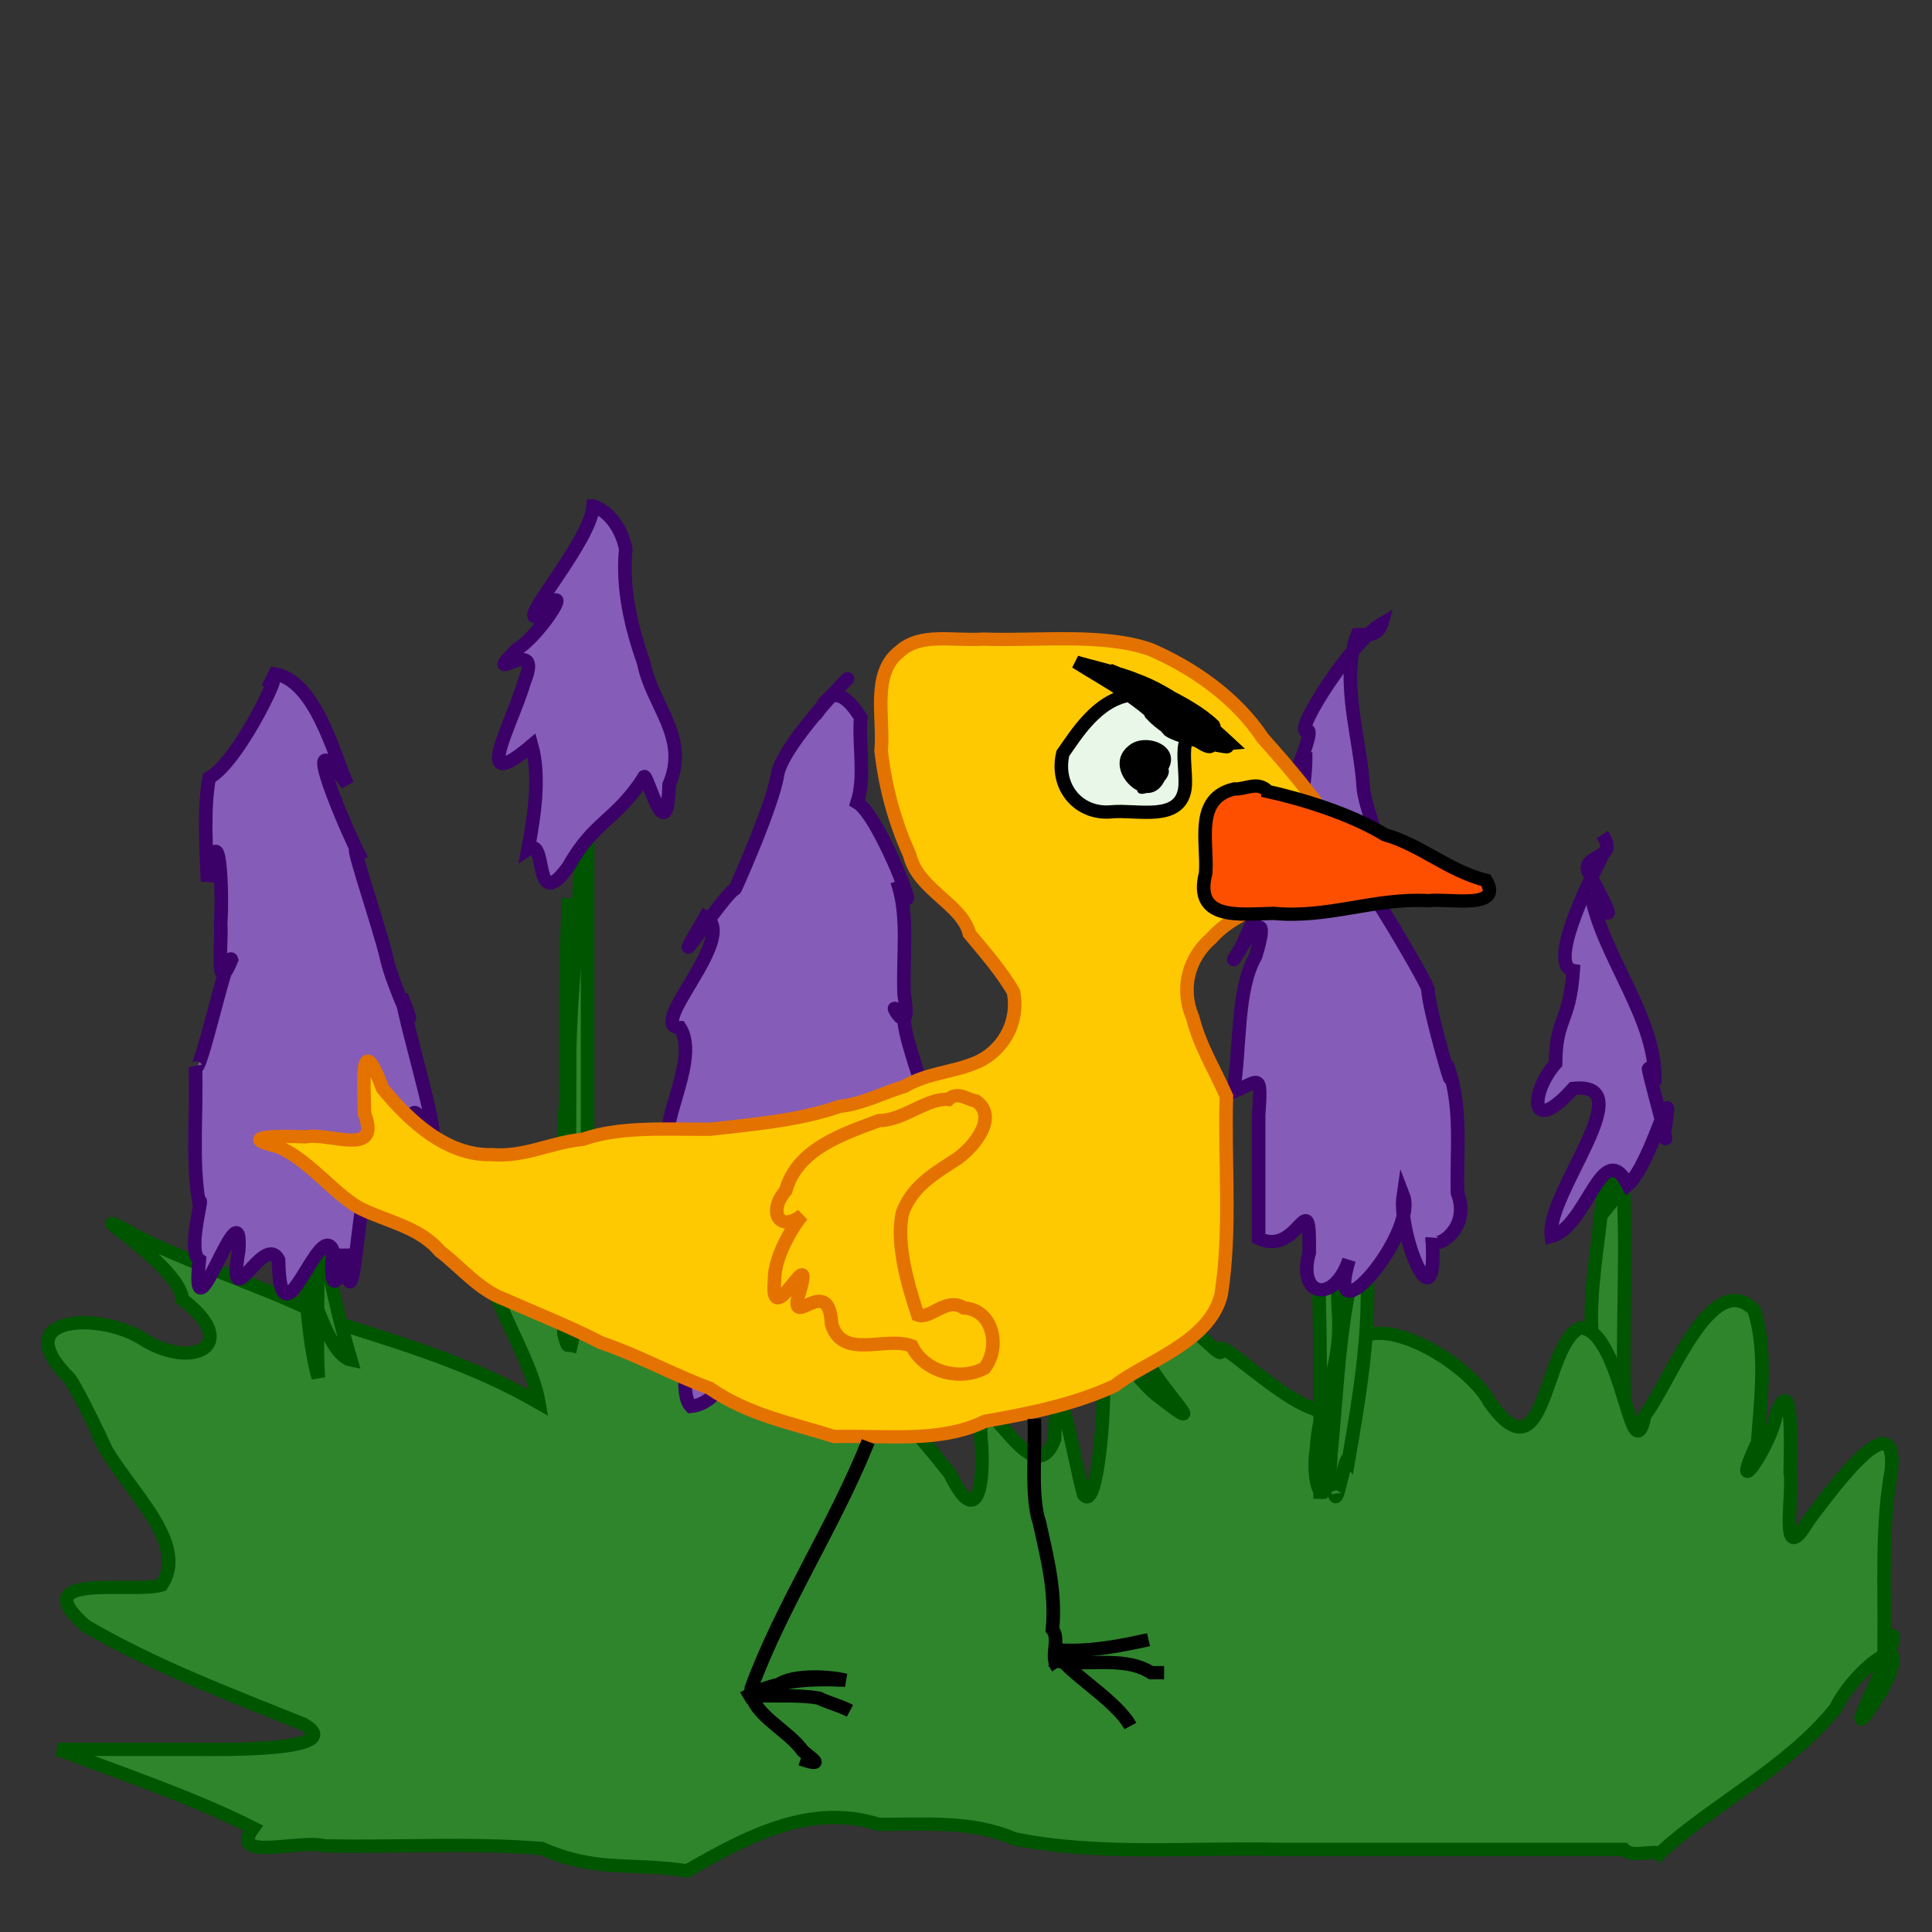 <?xml version="1.0" encoding="UTF-8" standalone="no"?>
<!-- Created with Inkscape (http://www.inkscape.org/) -->

<svg
   xmlns:dc="http://purl.org/dc/elements/1.1/"
   xmlns:cc="http://creativecommons.org/ns#"
   xmlns:rdf="http://www.w3.org/1999/02/22-rdf-syntax-ns#"
   xmlns:svg="http://www.w3.org/2000/svg"
   xmlns="http://www.w3.org/2000/svg"
   xmlns:sodipodi="http://sodipodi.sourceforge.net/DTD/sodipodi-0.dtd"
   xmlns:inkscape="http://www.inkscape.org/namespaces/inkscape"
   width="144px"
   height="144px"
   viewBox="0 0 144 144"
   version="1.1"
   id="SVGRoot"
   inkscape:version="0.92.4 (5da689c313, 2019-01-14)"
   sodipodi:docname="fearless-canary-echium.svg">
  <rect x="0" y="0" width="144" height="144" fill="#333333" stroke="none"/>
  <defs
     id="defs815" />
  <sodipodi:namedview
     id="base"
     pagecolor="#ffffff"
     bordercolor="#666666"
     borderopacity="1.0"
     inkscape:pageopacity="0.0"
     inkscape:pageshadow="2"
     inkscape:zoom="2.8284271"
     inkscape:cx="111.68489"
     inkscape:cy="56.585538"
     inkscape:document-units="px"
     inkscape:current-layer="layer1"
     showgrid="false"
     inkscape:window-width="1920"
     inkscape:window-height="1151"
     inkscape:window-x="0"
     inkscape:window-y="0"
     inkscape:window-maximized="1"
     inkscape:grid-bbox="true"
     inkscape:snap-global="false" />
  <g
     inkscape:label="Layer 1"
     inkscape:groupmode="layer"
     id="layer1">
    <g
       id="g1441"
       transform="matrix(-1.032,0,0,1.01,146.367,-2.327)"
       style="stroke-width:0.98">
      <path
         style="fill:#2f852c;fill-opacity:1;stroke:#005500;stroke-width:0.98px;stroke-linecap:butt;stroke-linejoin:miter;stroke-opacity:1"
         d="m 25.369,90.931 c -0.107,-2.156 0.109,-9.286 0.62,-3.525 -0.288,6.271 2.722,13.482 -0.857,18.962 -1.386,2.869 -1.171,7.12 -0.74,1.593 0.481,-6.872 -0.314,-13.998 0.412,-20.726 1.452,4.897 -1.788,0.637 -0.956,-2.08 0.917,1.768 1.077,3.855 1.52,5.775 z"
         id="path1405"
         inkscape:connector-curvature="0" />
      <path
         style="fill:#855cb8;fill-opacity:1;stroke:#3c0069;stroke-width:0.98px;stroke-linecap:butt;stroke-linejoin:miter;stroke-opacity:1"
         d="m 26.115,65.484 c 1.07,2.068 3.932,8.1 2.09,8.438 0.273,3.939 1.247,3.437 1.276,6.865 1.863,2.181 1.912,5.467 -1.276,1.837 -5.101,-0.554 2.026,7.818 1.577,10.915 -2.577,-0.666 -3.665,-7.448 -5.529,-3.803 -1.767,-1.594 -3.539,-9.3 -2.587,-3.636 -0.779,1.922 2.187,-8.319 0.651,-3.797 -0.244,-4.718 3.727,-9.331 4.583,-13.918 -2.307,2.942 -0.823,0.311 0.261,-1.846 0.237,-1.288 -2.297,-0.78 -1.045,-2.637"
         id="path1397"
         inkscape:connector-curvature="0" />
      <path
         style="fill:#2f852c;fill-opacity:1;stroke:#005500;stroke-width:0.98px;stroke-linecap:butt;stroke-linejoin:miter;stroke-opacity:1"
         d="m 21.936,139.05 c -3.837,-3.609 -9.27,-6.323 -12.675,-10.673 -1.443,-3.03 -6.11,-6.582 -3.257,-1.193 4.364,6.967 -3.081,-6.935 -0.261,-3.692 -0.035,-4.268 0.213,-8.576 -0.522,-12.731 -0.462,-5.448 4.89,2.294 6.007,3.766 2.158,3.747 1.032,-2.022 1.306,-3.574 -0.017,-1.47 -0.27,-7.749 1.038,-4.203 0.326,2.224 3.531,6.872 1.313,1.975 -0.227,-3.178 -0.693,-6.722 0.261,-9.756 3.084,-3.158 6.081,5.414 7.881,7.758 0.982,4.733 1.61,-6.264 4.656,-6.439 2.714,1.195 2.429,11.349 6.53,5.537 1.818,-3.571 11.211,-8.775 10.448,-1.358 0.093,6.2 9.415,-4.145 9.021,-2.489 -0.409,1.364 6.766,-7.653 6.128,-2.257 1.168,2.551 -7.022,9.925 -1.567,5.576 2.372,-1.891 4.527,-7.049 3.918,-1.582 -0.182,2.025 0.392,10.362 1.403,8.878 0.752,-2.763 1.97,-10.912 2.101,-4.102 1.715,4.936 5.944,-6.731 5.27,0.562 -0.154,2.508 0.235,6.279 2.262,2.05 5.617,-7.467 13.014,-13.492 21.352,-17.672 3.447,0.899 -5.371,8.539 -2.246,10.362 4.749,-3.289 10.404,-5.122 14.695,-9.123 -0.659,3.681 -3.53,7.79 -4.091,11.154 4.719,-2.774 9.513,-4.257 14.574,-5.888 4.567,-2.488 9.536,-3.945 14.158,-6.241 6.015,-3.354 -2.785,1.767 -2.983,4.499 -4.38,3.397 -0.693,5.316 3.016,2.828 3.153,-1.918 9.702,-1.595 5.121,3.019 -0.999,1.467 -4.085,8.466 -1.943,3.812 -1.28,3.656 -6.925,7.989 -4.687,11.423 2.074,0.642 10.007,-1.025 5.48,3.012 -4.967,2.973 -10.42,5.062 -15.757,7.266 -3.304,1.984 6.04,1.863 7.729,1.846 3.344,0 6.688,0 10.032,0 -4.61,1.799 -9.643,3.511 -14.104,5.801 1.812,2.539 -3.344,0.824 -5.165,1.318 -5.225,0.115 -10.505,-0.241 -15.681,0.197 -3.994,1.783 -6.199,1.004 -10.497,1.648 -4.242,-2.476 -8.88,-5.059 -13.843,-3.428 -3.312,0.013 -6.721,-0.304 -9.78,1.065 -6.2,1.279 -12.744,0.619 -19.133,0.78 -8.298,0 -16.595,0 -24.893,0 -0.568,0.609 -1.826,0.101 -2.612,0.264 z"
         id="path1401"
         inkscape:connector-curvature="0" />
      <path
         style="fill:#2f852c;fill-opacity:1;stroke:#005500;stroke-width:0.98px;stroke-linecap:butt;stroke-linejoin:miter;stroke-opacity:1"
         d="m 46.488,112.906 c -0.009,-6.792 -0.074,-13.595 0.261,-20.327 -0.262,-1.814 0.672,-6.356 -0.784,-6.426 -0.271,4.095 -0.704,8.44 -0.784,12.659 -0.388,4.475 1.363,6.643 1.567,10.429 0.449,3.038 -0.883,5.15 -1.033,0.439 -0.537,-5.421 -0.608,-11.083 -2.362,-16.198 -0.55,-4.035 -0.129,1.411 -0.261,2.764 -0.196,4.632 0.574,9.255 1.332,13.733 0.288,-0.353 0.861,3.752 1.018,2.56"
         id="path1403"
         inkscape:connector-curvature="0" />
      <path
         style="fill:#2f852c;fill-opacity:1;stroke:#005500;stroke-width:0.98px;stroke-linecap:butt;stroke-linejoin:miter;stroke-opacity:1"
         d="m 81.749,102.926 c 1.272,-2.88 1.344,-8.265 2.351,-12.92 -0.572,3.396 -0.679,7.113 -1.045,10.547 -0.785,3.521 0.237,-2.294 0,-3.802 0.698,-5.644 1.351,2.546 0.261,3.275"
         id="path1407"
         inkscape:connector-curvature="0" />
      <path
         style="fill:#2f852c;fill-opacity:1;stroke:#005500;stroke-width:0.98px;stroke-linecap:butt;stroke-linejoin:miter;stroke-opacity:1"
         d="m 100.696,102.062 c -1.124,-4.683 -1.292,-9.545 -1.306,-14.365 6.84e-4,-9.46 -9.36e-4,-18.923 0,-28.382 0.857,-4.481 0.416,2.145 0.522,3.733 -0.172,5.907 0.76,11.732 0.784,17.641 0.76,6.656 0.567,13.409 0.401,20.086 -0.928,3.568 0.28,-5.64 -0.14,-7.076 -0.116,-8.355 0.243,-16.781 -0.205,-25.087 -0.127,8.205 -0.022,16.52 -0.056,24.767"
         id="path1409"
         inkscape:connector-curvature="0" />
      <path
         style="fill:#2f852c;fill-opacity:1;stroke:#005500;stroke-width:0.98px;stroke-linecap:butt;stroke-linejoin:miter;stroke-opacity:1"
         d="m 119.099,100.289 c 1.344,-6.255 0.585,-12.827 0.784,-19.249 1.69,-0.973 -0.885,6.564 -0.522,8.701 -0.881,4.4 -1.697,8.859 -2.873,12.92 1.922,-0.398 3.655,-7.831 4.701,-11.074 -0.036,-2.503 0.939,-5.862 -0.181,-1.312 -1.539,4.667 -0.999,9.344 -2.17,13.705 0.141,-1.893 0.047,-6.522 0,-9.492"
         id="path1411"
         inkscape:connector-curvature="0" />
      <path
         style="fill:#855cb8;fill-opacity:1;stroke:#3c0069;stroke-width:0.98px;stroke-linecap:butt;stroke-linejoin:miter;stroke-opacity:1"
         d="m 121.973,52.036 c -2.941,0.51 -4.3,6.051 -5.224,8.174 3.923,-5.738 -0.12,3.849 -1.045,5.537 1.515,-3.257 -1.305,4.945 -1.828,7.383 -0.415,1.912 -2.654,6.892 -1.045,2.637 -0.402,2.593 -2.932,11.002 -2.074,10.174 2.43,-4.388 0.577,1.777 1.029,4.025 -0.06,3.619 1.751,-6.066 1.306,-0.189 -0.042,5.842 1.913,-5.559 2.351,0.492 0.671,2.284 0.9,10.7 1.567,4.219 0.212,2.574 1.092,3.651 0.784,0.078 0.967,-2.369 3.797,7.671 3.918,0.713 1.058,-2.159 3.765,4.647 2.873,-0.713 -0.313,-5.231 3.567,7.565 2.847,0.713 0.945,-0.671 -0.432,-5.126 0.026,-4.219 0.535,-3.285 0.135,-6.685 0.261,-10.02 -0.328,0.893 -2.327,-8.859 -2.612,-7.91 1.205,3.003 0.678,-1.349 0.784,-2.708 -0.162,-2.146 0.082,-8.682 0.952,-3.073 0.079,-2.383 0.305,-5.196 -0.12,-7.641 -2.323,-1.302 -5.806,-9.277 -4.228,-6.618 z"
         id="path1391"
         inkscape:connector-curvature="0" />
      <path
         style="fill:#855cb8;fill-opacity:1;stroke:#3c0069;stroke-width:0.98px;stroke-linecap:butt;stroke-linejoin:miter;stroke-opacity:1"
         d="m 82.271,54.145 c -4.982,-5.163 2.872,2.467 3.395,5.274 0.329,2.323 3.228,8.873 3.07,8.476 0.967,0.542 5.528,7.897 2.154,2.071 -2.487,1.446 4.346,8.187 1.828,8.174 -1.66,2.668 2.653,8.775 0,8.965 -2.371,-4.088 2.133,12.622 -0.522,6.065 -1.353,-4.032 0.835,8.32 -0.261,5.274 -2.067,-4.387 1.606,5.834 0,7.647 -3.73,-0.368 -4.187,-9.161 -6.007,-9.492 -0.092,1.798 0.303,7.145 -0.522,2.9 -0.595,-2.197 -3.06,-10.188 -2.934,-5.666 0.348,6.419 -2.27,3.147 -4.902,0.92 -0.415,3.205 -4.598,8.223 -3.395,1.846 -0.148,3.396 -1.278,0.791 -0.784,-1.618 -0.276,-3.139 0.292,-6.349 1.828,-8.929 -3.752,5.765 1.256,-6.03 1.306,-8.438 1.891,-2.849 -0.719,2.362 0,-1.881 0.137,-2.792 -0.38,-5.827 0.522,-8.402 -2.25,4.691 1.135,-4.768 2.873,-5.801 -0.609,-1.877 -0.09,-4.226 -0.252,-6.281 0.466,-0.738 1.618,-2.476 2.603,-1.102 z"
         id="path1393"
         inkscape:connector-curvature="0" />
      <path
         style="fill:#855cb8;fill-opacity:1;stroke:#3c0069;stroke-width:0.98px;stroke-linecap:butt;stroke-linejoin:miter;stroke-opacity:1"
         d="m 42.048,48.344 c 2.164,1.293 6.122,7.646 5.485,7.91 -1.143,-0.779 2.32,6.709 0,1.582 -0.115,5.172 2.736,9.844 4.701,14.502 2.013,3.35 -2.882,-5.472 -1.089,0.534 1.405,2.48 1.076,6.765 1.611,10.013 -1.91,-0.828 -2.051,-1.551 -1.828,1.732 0,3.026 0,6.053 0,9.079 -2.952,1.425 -3.72,-4.367 -3.657,1.055 0.895,3.195 -1.748,3.866 -2.873,0.527 1.854,6.284 -4.971,-1.967 -3.918,-4.746 0.422,2.882 -2.515,10.051 -2.09,3.164 0.223,1.04 -2.912,-0.432 -1.828,-3.349 0.09,-3.211 -0.379,-6.51 0.784,-9.571 -1.009,4.107 1.41,-4.317 1.349,-5.503 0.416,-1.093 4.992,-8.939 3.883,-6.482 -2.219,-0.404 0.571,-6.078 0.785,-8.315 0.205,-3.704 1.7,-7.934 0.429,-11.341 -0.657,-0.038 -1.412,0.214 -1.744,-0.79 z"
         id="path1395"
         inkscape:connector-curvature="0" />
      <path
         style="fill:#855cb8;fill-opacity:1;stroke:#3c0069;stroke-width:0.98px;stroke-linecap:butt;stroke-linejoin:miter;stroke-opacity:1"
         d="m 98.988,39.643 c 0.154,2.48 5.072,8.211 4.179,8.174 -3.418,-3.508 -0.363,1.396 1.337,2.405 2.877,3.01 -2.07,-1.409 -0.537,2.414 0.873,3.1 3.952,8.551 -0.539,4.674 -0.626,2.292 -0.186,5.258 0.261,7.647 -1.449,-1.012 -0.291,4.962 -2.902,1.316 -1.889,-3.433 -3.37,-3.327 -5.456,-6.59 -0.095,-0.886 -1.694,5.829 -1.828,0.527 -1.488,-3.484 1.233,-5.843 1.828,-8.965 0.914,-2.682 1.573,-5.431 1.306,-8.438 0.288,-1.446 1.16,-2.761 2.351,-3.164 z"
         id="path1399"
         inkscape:connector-curvature="0" />
    </g>
    <g
       id="g1428"
       transform="matrix(0.688,0,0,0.673,-86.4,41.081)"
       style="stroke-width:1.47">
      <path
         style="fill:#fec900;fill-opacity:1;stroke:#e47200;stroke-width:1.47px;stroke-linecap:butt;stroke-linejoin:miter;stroke-opacity:1"
         d="m 270.258,30.833 c -2.667,-4.022 -4.942,-6.753 -7.875,-10.125 -2.881,-4.441 -7.477,-7.74 -12.158,-9.814 -5.18,-1.855 -12.135,-0.935 -18.116,-1.155 -3.415,0.221 -6.798,-0.757 -9.101,1.406 -3.037,2.411 -1.64,7.316 -1.969,10.969 0.463,4.105 1.454,7.823 3.094,11.531 0.884,3.861 5.71,5.462 6.469,8.719 1.661,2.018 3.672,4.434 4.781,6.469 0.653,3.475 -1.286,6.705 -4.219,7.875 -2.48,1.035 -5.134,1.087 -7.633,2.585 -1.888,0.538 -4.592,1.965 -6.992,2.196 -4.321,1.544 -9.168,1.972 -14.008,2.531 -4.756,0.039 -9.663,-0.364 -13.836,1.125 -3.385,0.313 -6.208,1.981 -9.844,1.688 -4.857,0.149 -8.949,-3.745 -11.812,-7.312 -2.422,-6.613 -2.051,-0.918 -1.969,2.766 1.827,4.913 -3.732,2.046 -6.414,2.578 -2.737,-0.131 -7.764,-0.087 -2.867,1.125 3.385,1.546 5.679,4.922 8.719,6.75 2.815,1.463 6.501,2.073 8.719,4.781 2.31,1.796 4.262,4.317 7.031,5.344 3.562,1.612 7.055,3.009 10.406,4.781 4.394,1.557 7.636,3.478 11.812,5.062 4.126,2.933 8.773,3.839 13.5,5.344 5.59,-0.15 11.457,0.738 16.312,-1.688 4.678,-0.85 9.597,-1.821 14.062,-3.938 3.028,-2.539 10.33,-4.77 11.531,-10.125 1.094,-7.171 0.341,-14.63 0.562,-21.938 -1.312,-3.054 -2.829,-5.426 -3.656,-8.719 -1.328,-3.172 -0.477,-6.586 2.047,-8.797 2.497,-2.892 5.885,-3.366 8.922,-5.547 2.385,-0.277 8.068,-3.901 4.5,-6.469 z"
         id="path1375"
         inkscape:connector-curvature="0" />
      <path
         style="fill:#fec900;fill-opacity:1;stroke:#e47200;stroke-width:1.47px;stroke-linecap:butt;stroke-linejoin:miter;stroke-opacity:1"
         d="m 228.322,60.722 c -2.347,-0.19 -4.822,2.323 -7.531,2.345 -3.845,1.479 -8.841,3.105 -10.092,7.756 -1.944,2.266 -0.778,4.743 1.808,2.706 -0.861,0.946 -3.111,4.645 -3.013,7.215 -0.619,6.311 4.685,-5.348 2.561,1.804 -0.842,3.632 3.361,-2.657 3.615,3.066 1.208,3.99 5.733,1.297 8.685,2.398 1.367,2.926 5.246,3.916 7.885,2.472 1.747,-2.279 0.966,-6.509 -2.259,-6.674 -1.868,-1.266 -3.614,1.314 -4.971,0.789 -1.056,-3.248 -2.42,-8.01 -1.647,-11.363 1.113,-3.061 3.683,-4.44 6.016,-6.021 1.866,-1.406 4.307,-4.592 1.958,-6.313 -0.919,-0.122 -2.022,-1.167 -3.013,-0.18 z"
         id="path1373"
         inkscape:connector-curvature="0" />
      <path
         style="fill:#e8f7e7;fill-opacity:1;stroke:#000000;stroke-width:1.47px;stroke-linecap:butt;stroke-linejoin:miter;stroke-opacity:1"
         d="m 248.039,15.927 c -3.614,0.562 -5.836,4.327 -7.312,6.469 -0.858,3.686 1.686,6.83 5.289,6.469 2.748,-0.262 7.352,1.148 7.93,-2.531 0.324,-2.402 -1.304,-7.613 2.531,-5.344 5.926,1.59 -2.637,-0.007 -4.219,-1.125 -2.721,-3.314 -6.666,-5.379 -10.125,-7.594 1.015,0.364 4.635,1.166 6.469,1.969 3.914,1.422 7.729,4.724 10.188,7.07 -2.907,0.293 -6.346,-0.917 -8.506,-3.287 -1.092,-2.356 -2.08,-3.399 -4.557,-4.869 2.98,1.301 8.558,3.451 11.313,6.149 0.63,1.183 -5.054,-0.407 -5.781,-2.125 -2.458,-3.889 4.172,2.676 5.5,4.093 0.518,1.911 -6.122,-4.01 -7.654,-5.577 -1.182,1.86 -1.673,-1.685 -1.627,-1.455"
         id="path1377"
         inkscape:connector-curvature="0" />
      <path
         style="fill:#fe4f00;fill-opacity:1;stroke:#000000;stroke-width:1.47px;stroke-linecap:butt;stroke-linejoin:miter;stroke-opacity:1"
         d="m 262.945,26.615 c 3.383,0.764 8.838,2.4 12.656,4.781 4.011,1.188 6.838,3.981 10.969,5.062 1.913,3.312 -4.115,1.958 -6.196,2.25 -5.878,-0.346 -10.841,1.984 -16.82,1.406 -3.639,0.073 -8.684,0.854 -7.359,-4.445 0.264,-3.372 -1.297,-8.285 3.094,-9.336 1.238,0.08 2.537,-0.936 3.656,0.281 z"
         id="path1379"
         inkscape:connector-curvature="0" />
      <path
         style="fill:none;stroke:#000000;stroke-width:1.47px;stroke-linecap:butt;stroke-linejoin:miter;stroke-opacity:1"
         d="m 219.633,98.615 c -3.656,9.33 -9.301,17.998 -12.656,27.281 -0.288,2.754 3.986,4.62 5.577,6.984 1.154,0.98 2.372,1.77 -0.234,0.891"
         id="path1381"
         inkscape:connector-curvature="0" />
      <path
         style="fill:none;stroke:#000000;stroke-width:1.47px;stroke-linecap:butt;stroke-linejoin:miter;stroke-opacity:1"
         d="m 206.133,127.021 c 3.362,-1.998 7.15,-2.165 11.032,-1.979 -1.278,-0.367 -5.678,-0.792 -7.376,0.573 -6.258,1.919 0.705,0.706 4.5,1.406 1.099,0.547 2.217,0.801 3.375,1.406"
         id="path1383"
         inkscape:connector-curvature="0" />
      <path
         style="fill:none;stroke:#000000;stroke-width:1.47px;stroke-linecap:butt;stroke-linejoin:miter;stroke-opacity:1"
         d="m 237.633,96.083 c 0.134,3.895 -0.392,8.68 0.562,11.531 0.805,3.78 1.796,7.528 1.406,11.812 0.851,1.107 -0.288,3.032 0.562,4.219"
         id="path1385"
         inkscape:connector-curvature="0" />
      <path
         style="fill:none;stroke:#000000;stroke-width:1.47px;stroke-linecap:butt;stroke-linejoin:miter;stroke-opacity:1"
         d="m 248.039,130.115 c -1.713,-3.199 -7.962,-6.586 -7.93,-8.438 3.533,0.246 6.747,-0.42 9.898,-1.125"
         id="path1387"
         inkscape:connector-curvature="0" />
      <path
         style="fill:none;stroke:#000000;stroke-width:1.47px;stroke-linecap:butt;stroke-linejoin:miter;stroke-opacity:1"
         d="m 239.32,122.802 c 3.635,0.846 7.876,-0.592 10.969,1.406 h 1.406"
         id="path1389"
         inkscape:connector-curvature="0" />
      <path
         style="fill:#000000;fill-opacity:1;stroke:none;stroke-width:1.47px;stroke-linecap:butt;stroke-linejoin:miter;stroke-opacity:1"
         d="m 252.164,24.115 c -1.224,6.081 -7.643,0.259 -4.375,-2.5 1.705,-1.64 5.756,-0.201 4.375,2.5 0.542,1.502 -3.782,4.037 -3.375,2 l 0.125,-0.125 h 0.125"
         id="path1416"
         inkscape:connector-curvature="0" />
    </g>
  </g>
</svg>
